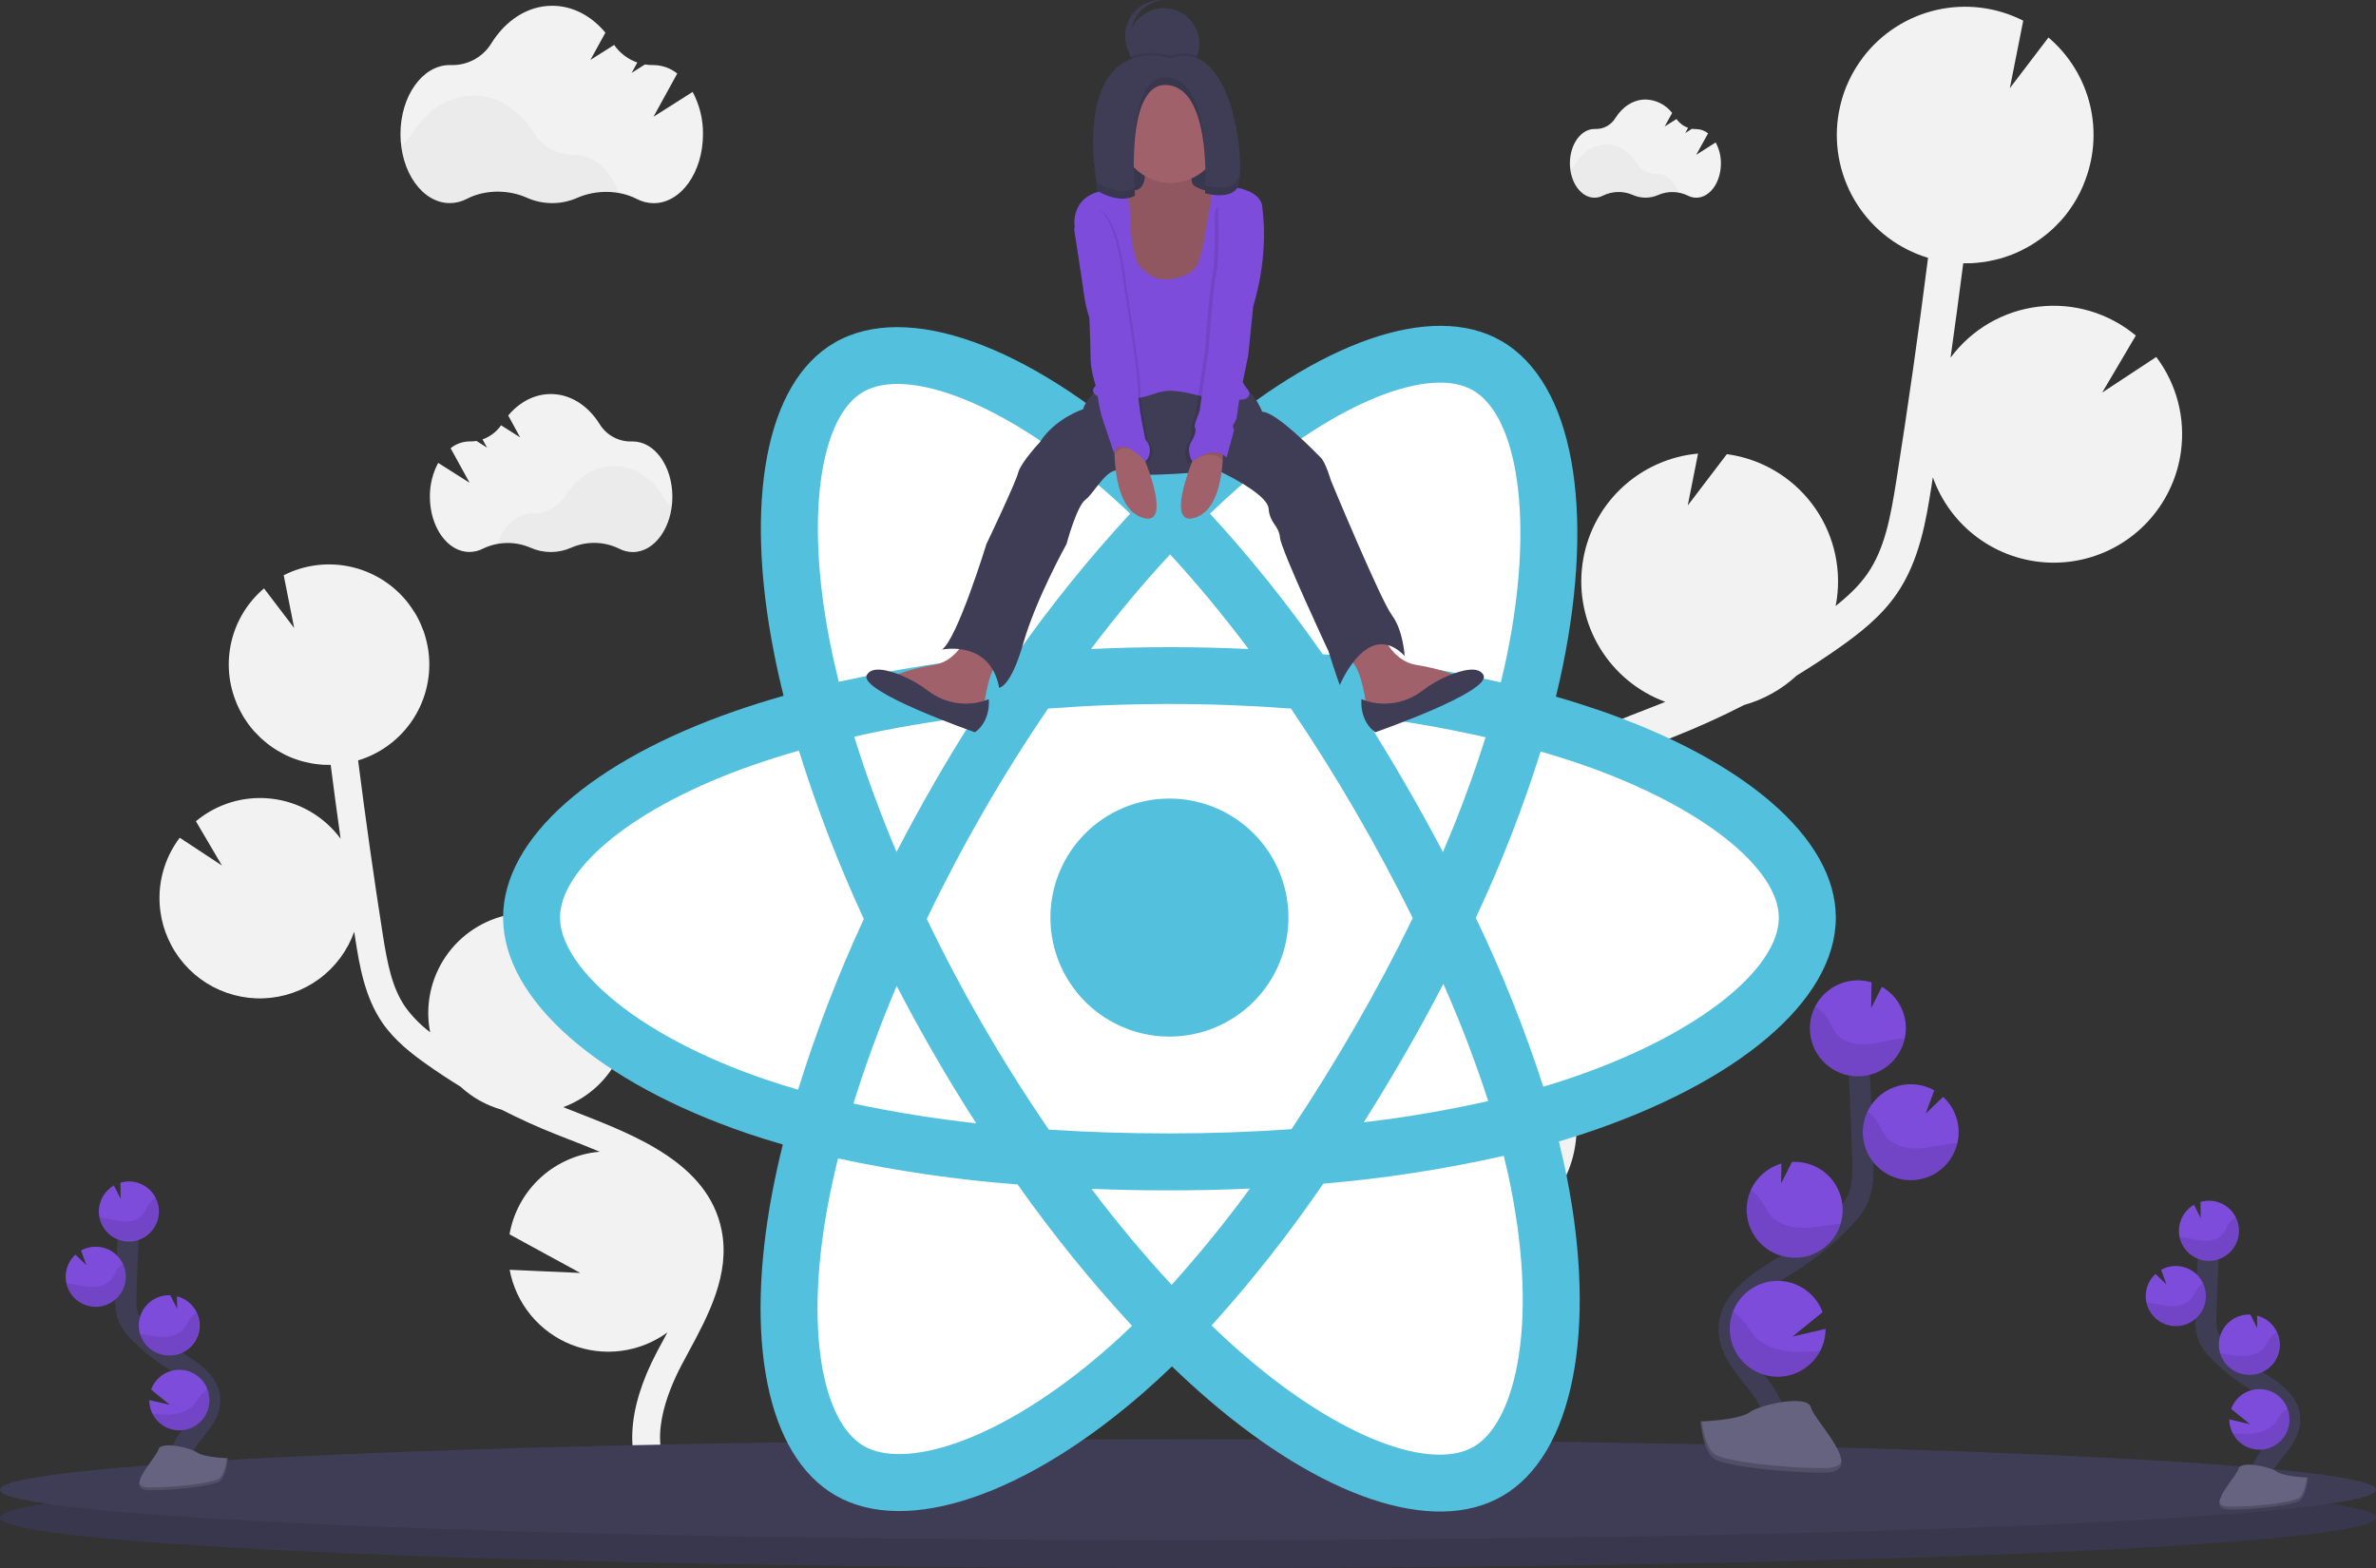 <svg width="450" height="297" viewBox="0 0 450 297" fill="none" xmlns="http://www.w3.org/2000/svg">
<rect x="0" y="0" width="450" height="297" fill="#333333" stroke="none"/>
<g clip-path="url(#clip0)">
<path d="M311.783 134.365L314.582 133.268C314.85 133.162 315.114 133.048 315.394 132.939C310.215 131.032 305.84 127.419 302.986 122.695C300.133 117.971 298.972 112.416 299.694 106.944C300.416 101.473 302.979 96.409 306.96 92.587C310.941 88.765 316.104 86.412 321.6 85.914L319.65 95.744L327.05 86.028H327.115C333.503 86.906 339.28 90.286 343.176 95.423C347.073 100.561 348.77 107.037 347.893 113.425C347.832 113.884 347.735 114.331 347.649 114.782C349.928 112.983 352.064 110.996 353.664 108.689C356.913 104.002 358.014 98.225 359.135 91.154C361.357 77.148 363.359 62.988 365.162 48.837C359.625 47.166 354.865 43.574 351.738 38.708C348.612 33.842 347.323 28.019 348.104 22.288C348.206 21.549 348.348 20.83 348.51 20.119C348.551 19.94 348.592 19.761 348.636 19.587C348.811 18.9 349.006 18.226 349.233 17.556C349.27 17.446 349.319 17.344 349.355 17.239C349.558 16.682 349.761 16.134 350.025 15.614C350.115 15.411 350.204 15.208 350.297 15.017C350.578 14.436 350.874 13.867 351.199 13.315C351.309 13.132 351.427 12.958 351.536 12.775C351.788 12.369 352.052 11.962 352.324 11.585C352.47 11.382 352.612 11.178 352.763 10.979L352.872 10.821C356.321 6.307 361.242 3.144 366.78 1.883C372.318 0.621 378.124 1.34 383.186 3.916L380.652 16.707L387.963 7.104C391.895 10.436 394.659 14.938 395.851 19.953C397.044 24.967 396.602 30.232 394.591 34.977H394.619C394.55 35.14 394.465 35.294 394.396 35.457C394.262 35.757 394.124 36.054 393.99 36.35C393.803 36.728 393.584 37.098 393.401 37.463C393.246 37.739 393.096 38.016 392.93 38.276C392.69 38.682 392.43 39.047 392.17 39.425C392.016 39.644 391.874 39.872 391.715 40.087C391.309 40.652 390.854 41.192 390.391 41.712C390.229 41.895 390.054 42.061 389.884 42.24C389.555 42.589 389.226 42.935 388.876 43.264C388.661 43.467 388.434 43.67 388.21 43.857C387.89 44.141 387.561 44.417 387.223 44.669C386.984 44.86 386.74 45.043 386.496 45.221C386.143 45.477 385.786 45.717 385.424 45.957C385.181 46.115 384.937 46.273 384.689 46.424C384.283 46.672 383.857 46.899 383.43 47.122C383.215 47.232 383.024 47.354 382.784 47.46C382.143 47.772 381.485 48.061 380.815 48.317C380.689 48.365 380.555 48.402 380.429 48.447C379.868 48.65 379.304 48.853 378.731 48.995C378.483 49.064 378.232 49.121 377.98 49.182C377.513 49.296 377.042 49.401 376.566 49.49C376.296 49.539 376.015 49.584 375.726 49.625C375.259 49.694 374.788 49.746 374.312 49.787C374.032 49.811 373.756 49.836 373.472 49.852C372.96 49.876 372.444 49.88 371.928 49.876C371.895 49.874 371.861 49.874 371.827 49.876C371.063 55.834 370.262 61.791 369.422 67.749C371.392 65.09 373.884 62.861 376.746 61.199C379.607 59.537 382.778 58.477 386.064 58.085C389.349 57.692 392.681 57.975 395.853 58.916C399.025 59.857 401.972 61.436 404.513 63.557L398.144 74.354L408.383 67.615C412.254 72.739 413.934 79.19 413.054 85.552C412.753 87.786 412.138 89.966 411.226 92.027C409.272 96.49 406.021 100.262 401.896 102.854C397.772 105.446 392.963 106.739 388.095 106.563C383.227 106.388 378.523 104.754 374.596 101.872C370.668 98.99 367.697 94.994 366.068 90.402C365.974 91.003 365.885 91.621 365.792 92.214C364.801 98.449 363.57 106.211 359.2 112.524C356.239 116.813 352.162 119.981 348.198 122.768C345.62 124.582 342.983 126.311 340.286 127.955C337.456 130.58 334.04 132.493 330.324 133.536C325.991 135.754 321.566 137.759 317.047 139.552L314.224 140.656C311.686 141.648 309.087 142.663 306.508 143.743C306.914 143.78 307.32 143.813 307.726 143.865C312.836 144.567 317.591 146.875 321.304 150.457C325.017 154.038 327.496 158.707 328.382 163.789L311.199 173.176L328.329 172.409C327.644 176.208 326.053 179.786 323.691 182.84C319.818 187.855 314.14 191.159 307.867 192.05C301.593 192.941 295.22 191.347 290.104 187.608L290.957 189.196C291.525 190.244 292.086 191.288 292.63 192.324C300.075 206.435 300.615 218.621 294.153 226.643L288.873 222.399C295.164 214.592 290.173 202.182 286.64 195.48C286.103 194.465 285.551 193.449 285.015 192.409C280.235 183.542 274.813 173.493 276.986 162.798C280.235 146.672 297.719 139.848 311.783 134.365Z" fill="#F2F2F2"/>
<path d="M109.495 210.818L107.31 209.961C107.098 209.88 106.903 209.786 106.684 209.705C110.727 208.214 114.143 205.392 116.369 201.702C118.596 198.013 119.502 193.675 118.938 189.403C118.374 185.13 116.373 181.177 113.265 178.192C110.157 175.207 106.126 173.368 101.835 172.977L103.358 180.654L97.583 173.067H97.53C95.058 173.404 92.677 174.226 90.523 175.484C88.368 176.742 86.483 178.412 84.974 180.4C83.466 182.387 82.363 184.652 81.73 187.065C81.097 189.478 80.945 191.993 81.284 194.465C81.333 194.826 81.41 195.172 81.475 195.525C79.683 194.178 78.101 192.572 76.78 190.76C74.25 187.105 73.381 182.588 72.504 177.068C70.786 166.129 69.226 155.072 67.825 144.032C72.148 142.725 75.863 139.919 78.302 136.118C80.742 132.317 81.746 127.771 81.134 123.296C81.053 122.719 80.943 122.158 80.813 121.602L80.716 121.196C80.578 120.66 80.427 120.132 80.249 119.62C80.22 119.534 80.184 119.453 80.151 119.372C79.993 118.937 79.818 118.511 79.631 118.093C79.558 117.938 79.489 117.78 79.416 117.625C79.197 117.175 78.965 116.732 78.713 116.301C78.628 116.155 78.535 116.017 78.45 115.895C78.251 115.578 78.043 115.265 77.832 114.965C77.718 114.806 77.609 114.644 77.491 114.49L77.406 114.368C74.713 110.843 70.871 108.372 66.546 107.384C62.222 106.395 57.689 106.952 53.732 108.957L55.714 118.95L50 111.451C46.929 114.054 44.77 117.569 43.839 121.485C42.907 125.401 43.252 129.513 44.821 133.219H44.801C44.854 133.345 44.919 133.467 44.976 133.593C45.081 133.828 45.187 134.06 45.301 134.291C45.447 134.584 45.601 134.872 45.764 135.157C45.881 135.376 45.999 135.591 46.129 135.803C46.316 136.107 46.535 136.404 46.722 136.7C46.844 136.871 46.953 137.05 47.079 137.216C47.404 137.655 47.75 138.077 48.111 138.487C48.237 138.63 48.375 138.76 48.517 138.894C48.773 139.166 49.033 139.434 49.305 139.706C49.472 139.869 49.65 140.019 49.825 140.169C50.077 140.394 50.333 140.609 50.593 140.815C50.779 140.961 50.97 141.103 51.161 141.245C51.437 141.445 51.718 141.652 51.998 141.818C52.189 141.944 52.38 142.066 52.575 142.184C52.895 142.379 53.224 142.553 53.557 142.728C53.728 142.817 53.89 142.911 54.061 142.996C54.565 143.24 55.076 143.463 55.6 143.662C55.698 143.703 55.803 143.727 55.901 143.764C56.335 143.922 56.778 144.069 57.229 144.194C57.42 144.247 57.635 144.292 57.814 144.337C58.179 144.426 58.545 144.511 58.918 144.58L59.572 144.686C59.938 144.739 60.307 144.779 60.677 144.812C60.896 144.832 61.111 144.848 61.335 144.861C61.741 144.881 62.147 144.885 62.553 144.881H62.63C63.226 149.544 63.852 154.203 64.507 158.858C62.971 156.778 61.027 155.034 58.793 153.733C56.56 152.431 54.084 151.6 51.517 151.291C48.951 150.981 46.348 151.199 43.869 151.932C41.39 152.665 39.087 153.896 37.101 155.552L42.031 163.935L34.038 158.675C32.539 160.656 31.445 162.913 30.817 165.316C30.19 167.72 30.043 170.224 30.383 172.685C30.619 174.431 31.102 176.135 31.817 177.746C33.343 181.231 35.882 184.177 39.103 186.201C42.325 188.225 46.08 189.235 49.882 189.098C53.684 188.961 57.357 187.685 60.425 185.435C63.492 183.185 65.813 180.064 67.086 176.479C67.159 176.946 67.228 177.421 67.301 177.892C68.073 182.767 69.035 188.827 72.447 193.766C74.762 197.113 77.946 199.587 81.041 201.764C83.055 203.183 85.114 204.537 87.218 205.826C89.43 207.876 92.097 209.371 95 210.189C98.379 211.919 101.839 213.495 105.372 214.884L107.574 215.749C109.556 216.521 111.586 217.313 113.588 218.158C113.272 218.187 112.951 218.211 112.63 218.256C108.641 218.802 104.929 220.603 102.029 223.397C99.129 226.191 97.193 229.834 96.498 233.801L109.901 241.112L96.523 240.515C97.112 243.671 98.491 246.627 100.531 249.106C102.571 251.585 105.206 253.506 108.19 254.69C111.174 255.875 114.41 256.284 117.594 255.879C120.779 255.474 123.809 254.269 126.402 252.376C126.179 252.782 125.959 253.188 125.736 253.615C125.293 254.427 124.855 255.239 124.428 256.052C118.616 267.072 118.194 276.593 123.242 282.861L127.357 279.546C122.442 273.453 126.341 263.757 129.103 258.521C129.509 257.729 129.952 256.929 130.386 256.125C134.119 249.22 138.351 241.352 136.665 232.996C134.143 220.429 120.477 215.116 109.495 210.818Z" fill="#F2F2F2"/>
<path d="M225 297C349.264 297 450 292.726 450 287.454C450 282.182 349.264 277.909 225 277.909C100.736 277.909 0 282.182 0 287.454C0 292.726 100.736 297 225 297Z" fill="#3F3D56"/>
<path opacity="0.1" d="M225 297C349.264 297 450 292.726 450 287.454C450 282.182 349.264 277.909 225 277.909C100.736 277.909 0 282.182 0 287.454C0 292.726 100.736 297 225 297Z" fill="black"/>
<path d="M225 291.719C349.264 291.719 450 287.446 450 282.174C450 276.902 349.264 272.628 225 272.628C100.736 272.628 0 276.902 0 282.174C0 287.446 100.736 291.719 225 291.719Z" fill="#3F3D56"/>
<path d="M34.522 278.778C33.303 276.54 34.684 273.798 36.26 271.8C37.836 269.801 39.757 267.738 39.716 265.183C39.659 261.527 35.777 259.37 32.678 257.433C30.379 255.994 28.257 254.288 26.358 252.351C25.565 251.605 24.908 250.725 24.417 249.752C23.775 248.322 23.796 246.697 23.836 245.129C23.972 239.914 24.229 234.704 24.608 229.499" stroke="#3F3D56" stroke-width="4" stroke-miterlimit="10"/>
<path d="M18.727 229.211C18.771 228.256 19.054 227.329 19.551 226.513C20.048 225.697 20.742 225.02 21.57 224.543L22.845 227.066L22.809 224.011C23.417 223.83 24.051 223.753 24.685 223.784C25.807 223.839 26.888 224.225 27.791 224.894C28.694 225.562 29.378 226.483 29.758 227.541C30.138 228.598 30.196 229.745 29.925 230.835C29.654 231.926 29.066 232.912 28.236 233.668C27.405 234.425 26.369 234.918 25.258 235.086C24.147 235.255 23.011 235.09 21.994 234.613C20.977 234.136 20.123 233.368 19.542 232.407C18.961 231.445 18.677 230.333 18.727 229.211Z" fill="#7D4CDB"/>
<path d="M28.893 267.799C29.459 268.926 30.384 269.833 31.523 270.377C32.661 270.921 33.948 271.071 35.181 270.803C36.414 270.535 37.523 269.864 38.333 268.897C39.143 267.929 39.608 266.72 39.655 265.459C39.696 264.671 39.57 263.884 39.286 263.148C38.877 262.059 38.145 261.122 37.187 260.462C36.229 259.803 35.093 259.453 33.93 259.459C32.767 259.466 31.634 259.829 30.684 260.499C29.734 261.17 29.012 262.115 28.616 263.209L32.178 266.105L28.263 265.195C28.261 266.101 28.477 266.994 28.893 267.799Z" fill="#7D4CDB"/>
<path d="M31.707 256.73C33.127 256.837 34.536 256.408 35.655 255.526C36.774 254.644 37.521 253.375 37.749 251.968C37.977 250.562 37.668 249.122 36.885 247.932C36.102 246.742 34.9 245.89 33.519 245.543L33.547 247.895L32.255 245.34C30.745 245.27 29.268 245.802 28.15 246.821C27.032 247.839 26.364 249.26 26.293 250.771C26.223 252.282 26.755 253.759 27.774 254.877C28.792 255.996 30.213 256.663 31.723 256.734L31.707 256.73Z" fill="#7D4CDB"/>
<path d="M17.87 247.521C18.617 247.557 19.363 247.444 20.066 247.191C20.77 246.938 21.416 246.549 21.969 246.045C22.522 245.542 22.97 244.935 23.289 244.259C23.607 243.582 23.789 242.85 23.824 242.103C23.859 241.356 23.747 240.61 23.494 239.906C23.241 239.203 22.851 238.556 22.348 238.003C21.845 237.45 21.238 237.002 20.562 236.684C19.885 236.365 19.153 236.183 18.406 236.148C17.34 236.095 16.281 236.346 15.352 236.871L16.359 239.633L14.284 237.643C13.174 238.66 12.512 240.075 12.444 241.579C12.416 242.104 12.466 242.631 12.59 243.143C12.874 244.348 13.543 245.428 14.496 246.218C15.449 247.008 16.633 247.466 17.87 247.521Z" fill="#7D4CDB"/>
<path opacity="0.1" d="M19.495 230.73C20.811 230.876 22.09 231.286 23.41 231.367C24.73 231.449 26.18 231.132 27.016 230.108C27.467 229.552 27.691 228.853 28.068 228.252C28.43 227.69 28.924 227.226 29.506 226.899C29.85 227.618 30.039 228.401 30.061 229.198C30.082 229.995 29.936 230.787 29.632 231.524C29.328 232.261 28.872 232.925 28.295 233.474C27.717 234.024 27.031 234.445 26.28 234.712C25.529 234.979 24.73 235.085 23.936 235.023C23.141 234.961 22.369 234.733 21.668 234.353C20.967 233.973 20.354 233.451 19.869 232.819C19.383 232.187 19.035 231.46 18.849 230.685C19.064 230.693 19.279 230.709 19.495 230.73Z" fill="black"/>
<path opacity="0.1" d="M17.87 247.522C18.853 247.571 19.832 247.365 20.712 246.923C21.591 246.481 22.341 245.818 22.887 244.999C23.434 244.181 23.758 243.234 23.829 242.252C23.9 241.27 23.715 240.287 23.292 239.398C22.84 239.703 22.451 240.094 22.147 240.547C21.741 241.161 21.493 241.867 21.018 242.432C20.128 243.476 18.613 243.817 17.236 243.752C15.86 243.687 14.532 243.301 13.175 243.175C12.984 243.175 12.793 243.143 12.602 243.139C12.884 244.343 13.551 245.422 14.502 246.213C15.453 247.004 16.635 247.463 17.87 247.522Z" fill="black"/>
<path opacity="0.1" d="M31.707 256.73C32.681 256.78 33.652 256.579 34.526 256.145C35.4 255.711 36.148 255.06 36.697 254.254C37.246 253.448 37.579 252.514 37.663 251.542C37.748 250.57 37.58 249.592 37.178 248.704C36.704 249.012 36.291 249.404 35.959 249.861C35.517 250.487 35.24 251.206 34.741 251.783C33.782 252.855 32.166 253.233 30.708 253.196C29.25 253.16 27.938 252.818 26.533 252.713C26.876 253.834 27.557 254.822 28.483 255.541C29.41 256.261 30.536 256.676 31.707 256.73Z" fill="black"/>
<path opacity="0.1" d="M28.893 267.799C29.459 268.926 30.384 269.833 31.523 270.377C32.661 270.921 33.948 271.071 35.181 270.803C36.414 270.535 37.523 269.864 38.333 268.897C39.143 267.929 39.608 266.72 39.655 265.459C39.696 264.671 39.57 263.884 39.286 263.148C38.816 263.455 38.395 263.83 38.035 264.261C37.49 264.923 37.137 265.67 36.508 266.292C35.342 267.437 33.462 267.917 31.788 267.953C30.821 267.957 29.854 267.906 28.893 267.799Z" fill="black"/>
<path d="M43.128 276.203C43.128 276.203 38.628 276.065 37.275 275.098C35.923 274.131 30.371 272.978 30.018 274.529C29.664 276.081 23.255 282.247 28.336 282.271C33.417 282.296 40.139 281.459 41.491 280.647C42.843 279.834 43.128 276.203 43.128 276.203Z" fill="#656380"/>
<path opacity="0.2" d="M28.243 281.731C33.324 281.772 40.045 280.919 41.402 280.107C42.429 279.481 42.839 277.227 42.977 276.187H43.128C43.128 276.187 42.843 279.814 41.503 280.655C40.163 281.496 33.425 282.312 28.348 282.28C26.882 282.28 26.375 281.748 26.403 280.972C26.594 281.431 27.154 281.731 28.243 281.731Z" fill="black"/>
<path d="M428.475 282.434C427.256 280.196 428.637 277.454 430.213 275.455C431.789 273.457 433.71 271.394 433.669 268.839C433.612 265.183 429.73 263.026 426.631 261.088C424.332 259.649 422.21 257.944 420.311 256.007C419.518 255.26 418.861 254.38 418.37 253.407C417.728 251.978 417.749 250.353 417.789 248.785C417.922 243.569 418.179 238.359 418.561 233.155" stroke="#3F3D56" stroke-width="4" stroke-miterlimit="10"/>
<path d="M412.68 232.866C412.724 231.912 413.007 230.984 413.504 230.169C414.001 229.353 414.695 228.676 415.523 228.199L416.798 230.722L416.762 227.667C417.37 227.486 418.004 227.409 418.638 227.44C419.76 227.495 420.84 227.882 421.743 228.551C422.645 229.22 423.329 230.142 423.708 231.199C424.088 232.257 424.145 233.403 423.874 234.493C423.602 235.583 423.014 236.569 422.183 237.325C421.352 238.081 420.316 238.574 419.206 238.742C418.095 238.91 416.959 238.745 415.942 238.268C414.925 237.791 414.072 237.023 413.491 236.062C412.91 235.101 412.626 233.989 412.676 232.866H412.68Z" fill="#7D4CDB"/>
<path d="M422.846 271.454C423.412 272.582 424.337 273.489 425.476 274.033C426.614 274.576 427.901 274.726 429.134 274.458C430.367 274.19 431.476 273.52 432.286 272.552C433.096 271.585 433.561 270.376 433.608 269.115C433.649 268.327 433.523 267.539 433.239 266.803C432.83 265.715 432.098 264.777 431.14 264.118C430.182 263.458 429.046 263.108 427.883 263.115C426.72 263.121 425.587 263.484 424.637 264.155C423.687 264.825 422.966 265.771 422.57 266.864L426.131 269.76L422.216 268.851C422.214 269.756 422.43 270.649 422.846 271.454Z" fill="#7D4CDB"/>
<path d="M425.66 260.386C427.081 260.493 428.489 260.063 429.608 259.182C430.727 258.3 431.474 257.031 431.702 255.624C431.93 254.218 431.621 252.777 430.838 251.588C430.055 250.398 428.853 249.545 427.472 249.199L427.5 251.551L426.209 248.996C424.698 248.925 423.221 249.458 422.103 250.476C420.985 251.495 420.317 252.916 420.246 254.427C420.176 255.938 420.708 257.415 421.727 258.533C422.745 259.651 424.166 260.319 425.676 260.39L425.66 260.386Z" fill="#7D4CDB"/>
<path d="M411.823 251.177C413.331 251.248 414.806 250.717 415.922 249.701C417.039 248.685 417.706 247.267 417.777 245.759C417.848 244.25 417.317 242.776 416.301 241.659C415.285 240.542 413.867 239.875 412.359 239.804C411.293 239.751 410.234 240.002 409.305 240.527L410.312 243.289L408.237 241.299C407.127 242.315 406.465 243.731 406.397 245.235C406.37 245.76 406.419 246.287 406.543 246.798C406.827 248.004 407.496 249.083 408.449 249.874C409.402 250.664 410.586 251.122 411.823 251.177Z" fill="#7D4CDB"/>
<path opacity="0.1" d="M413.448 234.385C414.764 234.532 416.043 234.942 417.363 235.023C418.683 235.104 420.133 234.787 420.969 233.764C421.42 233.207 421.643 232.509 422.021 231.908C422.383 231.346 422.877 230.882 423.459 230.555C423.803 231.274 423.992 232.057 424.013 232.854C424.035 233.651 423.889 234.443 423.585 235.18C423.281 235.916 422.825 236.581 422.248 237.13C421.67 237.679 420.984 238.101 420.233 238.368C419.482 238.635 418.683 238.74 417.889 238.679C417.094 238.617 416.322 238.389 415.621 238.009C414.92 237.629 414.307 237.106 413.821 236.474C413.336 235.842 412.988 235.116 412.802 234.341C413.017 234.349 413.232 234.365 413.448 234.385Z" fill="black"/>
<path opacity="0.1" d="M411.823 251.177C412.806 251.227 413.785 251.021 414.665 250.579C415.544 250.137 416.294 249.474 416.84 248.655C417.387 247.836 417.712 246.89 417.782 245.908C417.853 244.926 417.668 243.942 417.245 243.053C416.793 243.359 416.404 243.749 416.1 244.203C415.694 244.816 415.446 245.523 414.971 246.088C414.081 247.132 412.566 247.473 411.19 247.408C409.813 247.343 408.485 246.957 407.128 246.831C406.937 246.831 406.746 246.799 406.556 246.794C406.838 247.999 407.505 249.078 408.455 249.869C409.406 250.659 410.588 251.119 411.823 251.177Z" fill="black"/>
<path opacity="0.1" d="M425.66 260.386C426.634 260.436 427.605 260.234 428.479 259.8C429.353 259.367 430.101 258.716 430.65 257.909C431.199 257.103 431.532 256.169 431.617 255.197C431.701 254.225 431.534 253.248 431.131 252.359C430.657 252.667 430.244 253.06 429.912 253.517C429.47 254.142 429.194 254.861 428.694 255.438C427.736 256.51 426.119 256.888 424.661 256.852C423.203 256.815 421.891 256.474 420.486 256.368C420.829 257.49 421.51 258.478 422.437 259.197C423.363 259.916 424.489 260.331 425.66 260.386Z" fill="black"/>
<path opacity="0.1" d="M422.846 271.455C423.412 272.582 424.337 273.489 425.476 274.033C426.614 274.577 427.901 274.727 429.134 274.459C430.367 274.191 431.476 273.52 432.286 272.553C433.096 271.585 433.561 270.376 433.608 269.115C433.649 268.327 433.523 267.54 433.239 266.804C432.769 267.111 432.348 267.486 431.988 267.917C431.444 268.579 431.09 269.326 430.461 269.948C429.295 271.093 427.415 271.572 425.741 271.609C424.774 271.613 423.807 271.561 422.846 271.455Z" fill="black"/>
<path d="M437.081 279.859C437.081 279.859 432.581 279.721 431.228 278.754C429.876 277.787 424.324 276.634 423.971 278.185C423.617 279.737 417.208 285.903 422.289 285.927C427.37 285.952 434.092 285.115 435.444 284.302C436.796 283.49 437.081 279.859 437.081 279.859Z" fill="#656380"/>
<path opacity="0.2" d="M422.196 285.387C427.277 285.428 433.998 284.575 435.355 283.762C436.382 283.137 436.792 280.882 436.93 279.843H437.081C437.081 279.843 436.796 283.47 435.456 284.311C434.116 285.151 427.378 285.968 422.301 285.935C420.835 285.935 420.328 285.403 420.356 284.627C420.547 285.086 421.107 285.387 422.196 285.387Z" fill="black"/>
<path d="M302.804 134.511C300.118 133.59 297.41 132.737 294.681 131.952C295.13 130.113 295.549 128.265 295.936 126.407C302.085 96.548 298.064 72.493 284.333 64.576C271.166 56.981 249.632 64.901 227.879 83.826C225.735 85.7 223.641 87.623 221.597 89.594C220.224 88.281 218.829 86.993 217.413 85.731C194.625 65.49 171.796 56.965 158.06 64.906C144.906 72.522 141.003 95.134 146.546 123.434C147.088 126.237 147.709 129.023 148.411 131.793C145.182 132.711 142.059 133.69 139.069 134.734C112.35 144.032 95.284 158.655 95.284 173.802C95.284 189.444 113.605 205.135 141.437 214.648C143.695 215.415 145.97 216.127 148.26 216.785C147.518 219.764 146.858 222.767 146.278 225.794C140.999 253.602 145.125 275.683 158.243 283.25C171.796 291.074 194.54 283.031 216.682 263.672C218.433 262.141 220.187 260.516 221.962 258.818C224.177 260.954 226.45 263.029 228.781 265.041C250.233 283.502 271.425 290.96 284.527 283.368C298.064 275.533 302.462 251.811 296.752 222.955C296.319 220.751 295.814 218.502 295.237 216.208C296.837 215.737 298.402 215.248 299.932 214.742C328.865 205.156 347.694 189.655 347.694 173.802C347.694 158.598 330.076 143.898 302.816 134.511H302.804Z" fill="#53C1DE"/>
<path d="M296.529 204.506C295.148 204.965 293.735 205.404 292.289 205.834C288.761 194.896 284.491 184.211 279.508 173.855C284.301 163.636 288.405 153.109 291.793 142.342C294.372 143.09 296.882 143.878 299.295 144.71C322.652 152.749 336.899 164.638 336.899 173.802C336.899 183.55 321.51 196.228 296.529 204.506ZM286.164 225.051C288.69 237.81 289.048 249.346 287.383 258.359C285.88 266.462 282.858 271.865 279.122 274.03C271.166 278.632 254.157 272.649 235.811 256.86C233.708 255.048 231.592 253.119 229.463 251.072C237.112 242.603 244.18 233.627 250.619 224.206C262.121 223.232 273.543 221.467 284.804 218.926C285.318 221.005 285.774 223.036 286.172 225.019L286.164 225.051ZM181.332 273.242C173.559 275.988 167.369 276.065 163.629 273.908C155.668 269.314 152.358 251.567 156.875 227.805C157.416 224.997 158.029 222.204 158.714 219.425C169.928 221.833 181.292 223.48 192.728 224.352C199.356 233.741 206.594 242.683 214.396 251.121C212.828 252.64 211.225 254.117 209.587 255.552C199.795 264.115 189.979 270.175 181.332 273.242ZM144.926 204.445C132.616 200.237 122.454 194.769 115.485 188.807C109.227 183.445 106.067 178.12 106.067 173.802C106.067 164.61 119.77 152.883 142.619 144.917C145.489 143.918 148.385 143.007 151.306 142.184C154.7 153.069 158.81 163.718 163.608 174.062C158.75 184.553 154.59 195.355 151.156 206.395C149.06 205.796 146.984 205.146 144.926 204.445ZM157.13 121.362C152.387 97.117 155.534 78.826 163.462 74.244C171.906 69.37 190.576 76.324 210.257 93.802C211.516 94.919 212.779 96.089 214.042 97.295C206.297 105.682 199.115 114.572 192.546 123.909C181.217 124.925 169.967 126.674 158.865 129.145C158.217 126.567 157.639 123.974 157.13 121.366V121.362ZM266.02 148.248C263.553 143.986 260.996 139.778 258.348 135.624C266.402 136.643 274.114 137.992 281.36 139.649C279.035 147.026 276.338 154.28 273.282 161.384C270.95 156.957 268.53 152.578 266.02 148.248ZM221.605 105.001C226.853 110.724 231.81 116.708 236.457 122.93C226.518 122.462 216.574 122.462 206.626 122.93C211.528 116.464 216.552 110.452 221.605 105.005V105.001ZM176.93 148.321C174.452 152.619 172.076 156.971 169.802 161.376C166.662 153.931 163.978 146.607 161.785 139.535C168.986 137.911 176.666 136.607 184.666 135.603C181.981 139.785 179.399 144.024 176.921 148.321H176.93ZM184.894 212.764C177.085 211.916 169.324 210.667 161.643 209.023C163.872 201.829 166.618 194.347 169.826 186.739C172.109 191.15 174.493 195.505 176.978 199.802C179.507 204.186 182.143 208.507 184.886 212.764H184.894ZM221.909 243.362C216.792 237.862 211.695 231.77 206.724 225.185C211.557 225.377 216.479 225.474 221.491 225.474C226.635 225.474 231.713 225.36 236.725 225.132C232.099 231.459 227.151 237.543 221.901 243.362H221.909ZM273.363 186.353C276.578 193.602 279.414 201.012 281.859 208.556C274.083 210.306 266.22 211.647 258.303 212.573C260.97 208.34 263.553 204.058 266.052 199.725C268.592 195.322 271.029 190.865 273.363 186.353ZM256.711 194.339C252.888 200.979 248.852 207.491 244.604 213.877C237.115 214.413 229.378 214.689 221.491 214.689C213.604 214.689 205.997 214.445 198.638 213.966C194.281 207.602 190.167 201.08 186.295 194.4C182.423 187.719 178.834 180.939 175.528 174.058C178.851 167.144 182.429 160.361 186.263 153.707C190.091 147.057 194.17 140.558 198.5 134.21C206.009 133.642 213.701 133.345 221.483 133.345C229.264 133.345 237.005 133.646 244.507 134.214C248.787 140.543 252.849 147.016 256.691 153.634C260.533 160.253 264.16 167.005 267.571 173.891C264.2 180.829 260.584 187.639 256.723 194.323L256.711 194.339ZM278.955 73.919C287.407 78.793 290.693 98.453 285.384 124.234C285.035 125.91 284.656 127.582 284.247 129.251C273.129 126.73 261.855 124.948 250.501 123.917C243.995 114.572 236.867 105.675 229.167 97.287C231.062 95.462 232.997 93.687 234.971 91.962C253.604 75.743 271.019 69.341 278.955 73.919Z" fill="white"/>
<path d="M221.483 151.258C225.941 151.258 230.299 152.58 234.006 155.057C237.713 157.534 240.602 161.055 242.308 165.175C244.014 169.294 244.46 173.827 243.59 178.2C242.721 182.573 240.574 186.59 237.422 189.743C234.269 192.895 230.253 195.042 225.88 195.912C221.508 196.782 216.976 196.336 212.857 194.629C208.738 192.923 205.218 190.034 202.741 186.326C200.264 182.619 198.942 178.26 198.942 173.802C198.942 170.841 199.524 167.909 200.657 165.174C201.79 162.439 203.45 159.953 205.543 157.86C207.636 155.766 210.121 154.106 212.856 152.973C215.591 151.84 218.523 151.258 221.483 151.258Z" fill="#53C1DE"/>
<path d="M227.136 8.286C227.136 9.62 226.741 10.924 226 12.032C225.259 13.141 224.206 14.005 222.974 14.516C221.742 15.026 220.387 15.16 219.079 14.9C217.771 14.639 216.57 13.997 215.627 13.054C214.684 12.111 214.042 10.91 213.782 9.602C213.522 8.294 213.655 6.938 214.166 5.706C214.676 4.474 215.54 3.421 216.649 2.68C217.757 1.939 219.061 1.544 220.394 1.544C221.281 1.539 222.16 1.711 222.979 2.048C223.799 2.385 224.544 2.882 225.171 3.509C225.798 4.136 226.295 4.881 226.632 5.701C226.969 6.521 227.141 7.4 227.136 8.286Z" fill="#3F3D56"/>
<path d="M215.009 9.988C214.475 9.022 214.185 7.94 214.166 6.836C214.147 5.733 214.399 4.641 214.899 3.657C215.4 2.674 216.134 1.828 217.038 1.193C217.941 0.559 218.986 0.157 220.082 0.02C219.153 -0.012 218.227 0.148 217.363 0.49C216.499 0.832 215.715 1.349 215.06 2.009C214.406 2.669 213.894 3.457 213.559 4.324C213.223 5.191 213.07 6.117 213.11 7.046C213.149 7.975 213.381 8.885 213.789 9.72C214.197 10.556 214.773 11.297 215.482 11.899C216.19 12.5 217.016 12.949 217.906 13.216C218.796 13.484 219.732 13.565 220.654 13.453C219.495 13.41 218.366 13.069 217.377 12.462C216.388 11.855 215.572 11.003 215.009 9.988Z" fill="#3F3D56"/>
<path d="M230.028 17.677H211.967V45.855H230.028V17.677Z" fill="#3F3D56"/>
<path opacity="0.1" d="M230.028 17.677H211.967V45.855H230.028V17.677Z" fill="black"/>
<path d="M183.436 119.908C183.436 119.908 181.507 125.209 176.938 125.932C172.369 126.655 169.713 127.857 169.713 127.857L180.548 134.84L186.328 134.117C186.328 134.117 187.051 126.651 189.459 124.965C191.867 123.28 183.436 119.908 183.436 119.908Z" fill="#A0616A"/>
<path d="M261.69 119.908C261.69 119.908 263.62 125.209 268.189 125.932C272.758 126.655 275.414 127.857 275.414 127.857L264.578 134.84L258.799 134.117C258.799 134.117 258.076 126.651 255.667 124.965C253.259 123.28 261.69 119.908 261.69 119.908Z" fill="#A0616A"/>
<path d="M208.958 73.188C208.958 73.188 206.07 74.634 205.107 77.526C205.107 77.526 199.828 79.212 196.92 83.785C196.92 83.785 193.305 87.64 192.826 89.565C192.347 91.491 186.823 103.051 186.823 103.051C186.823 103.051 181.283 121.114 178.396 123.04C178.396 123.04 187.546 121.114 189.231 130.266C189.231 130.266 191.396 130.266 193.805 121.837C196.213 113.409 201.992 103.051 201.992 103.051C201.992 103.051 203.917 95.829 205.603 94.623C207.288 93.416 209.936 87.88 212.345 89.342C214.753 90.804 230.645 89.098 230.645 89.098C230.645 89.098 240.027 93.42 240.263 96.308C240.498 99.196 242.188 99.44 242.427 101.849C242.667 104.257 251.578 123.279 251.578 123.279C251.578 123.279 253.263 128.56 253.746 129.778C253.746 129.778 259.026 117.016 266.028 124.242C266.028 124.242 265.784 119.425 263.62 116.524C261.455 113.624 252.061 90.999 252.061 90.999C252.061 90.999 251.098 87.628 250.136 86.665C249.173 85.703 241.704 77.993 239.056 77.993C239.056 77.993 237.615 74.382 235.929 73.899L208.958 73.188Z" fill="#3F3D56"/>
<path d="M187.286 132.431C185.405 133.186 183.361 133.441 181.353 133.171C179.344 132.902 177.44 132.116 175.825 130.891C174.256 129.686 172.537 128.689 170.712 127.926C168.157 126.894 165.103 126.131 164.173 127.857C162.487 130.989 184.638 138.694 184.638 138.694C184.638 138.694 187.53 137.009 187.286 132.431Z" fill="#3F3D56"/>
<path d="M257.84 132.431C259.721 133.186 261.765 133.441 263.774 133.171C265.782 132.902 267.687 132.116 269.301 130.891C270.871 129.686 272.589 128.689 274.415 127.926C276.969 126.894 280.023 126.131 280.954 127.857C282.639 130.989 260.488 138.694 260.488 138.694C260.488 138.694 257.597 137.009 257.84 132.431Z" fill="#3F3D56"/>
<path d="M216.828 33.58C216.739 34.417 216.463 35.323 215.748 35.766C215.163 36.131 214.424 36.103 213.75 36.241C213.042 36.418 212.386 36.759 211.834 37.237C211.282 37.715 210.851 38.315 210.574 38.991C210.033 40.353 209.927 41.85 210.269 43.276C210.429 43.974 210.635 44.661 210.887 45.331C211.593 47.33 212.446 49.312 213.766 50.973C214.893 52.294 216.159 53.489 217.543 54.536C218.4 55.234 219.286 55.945 220.342 56.274C221.057 56.463 221.794 56.561 222.535 56.567C223.449 56.607 224.423 56.636 225.215 56.181C226.434 55.478 226.795 53.926 227.457 52.679C228.018 51.623 228.854 50.725 229.378 49.649C229.75 48.801 230.023 47.912 230.19 47.001L231.315 42.005C231.722 40.189 232.095 38.142 231.076 36.586C231.002 36.459 230.899 36.352 230.775 36.273C230.579 36.196 230.365 36.175 230.158 36.212C228.863 36.296 227.572 36.001 226.442 35.363C226.265 35.272 226.106 35.148 225.975 34.998C225.812 34.738 225.715 34.442 225.69 34.137C225.581 33.518 225.406 32.912 225.171 32.329C225.104 32.119 224.982 31.931 224.817 31.785C224.644 31.676 224.448 31.611 224.245 31.594C222.506 31.312 220.753 31.129 218.993 31.046C218.416 31.017 217.547 30.785 217.149 31.297C216.751 31.809 216.877 32.971 216.828 33.58Z" fill="#A0616A"/>
<path opacity="0.1" d="M216.828 33.58C216.739 34.417 216.463 35.323 215.748 35.766C215.163 36.131 214.424 36.103 213.75 36.241C213.042 36.418 212.386 36.759 211.834 37.237C211.282 37.715 210.851 38.315 210.574 38.991C210.033 40.353 209.927 41.85 210.269 43.276C210.429 43.974 210.635 44.661 210.887 45.331C211.593 47.33 212.446 49.312 213.766 50.973C214.893 52.294 216.159 53.489 217.543 54.536C218.4 55.234 219.286 55.945 220.342 56.274C221.057 56.463 221.794 56.561 222.535 56.567C223.449 56.607 224.423 56.636 225.215 56.181C226.434 55.478 226.795 53.926 227.457 52.679C228.018 51.623 228.854 50.725 229.378 49.649C229.75 48.801 230.023 47.912 230.19 47.001L231.315 42.005C231.722 40.189 232.095 38.142 231.076 36.586C231.002 36.459 230.899 36.352 230.775 36.273C230.579 36.196 230.365 36.175 230.158 36.212C228.863 36.296 227.572 36.001 226.442 35.363C226.265 35.272 226.106 35.148 225.975 34.998C225.812 34.738 225.715 34.442 225.69 34.137C225.581 33.518 225.406 32.912 225.171 32.329C225.104 32.119 224.982 31.931 224.817 31.785C224.644 31.676 224.448 31.611 224.245 31.594C222.506 31.312 220.753 31.129 218.993 31.046C218.416 31.017 217.547 30.785 217.149 31.297C216.751 31.809 216.877 32.971 216.828 33.58Z" fill="black"/>
<path d="M213.567 36.452C212.627 36.171 211.653 36.018 210.672 35.997C208.348 35.94 205.863 36.74 204.523 38.637C203.61 40.006 203.275 41.681 203.593 43.296C203.916 44.896 204.643 46.386 205.704 47.626C206.318 48.278 206.862 48.991 207.329 49.755C207.971 50.973 207.991 52.431 208.166 53.816C208.572 57.115 209.977 60.214 210.533 63.492C211.09 66.77 210.611 70.568 208.024 72.652C207.589 73.001 207.061 73.371 207.024 73.927C206.968 74.817 208.125 75.194 209.015 75.28C211.675 75.531 214.404 75.779 216.987 75.093C218.055 74.808 219.087 74.366 220.175 74.163C222.937 73.647 225.715 74.707 228.481 75.215C230.482 75.545 232.508 75.71 234.536 75.706C235.008 75.748 235.484 75.686 235.929 75.523C236.15 75.437 236.337 75.282 236.464 75.082C236.591 74.882 236.651 74.647 236.636 74.41C236.546 74.104 236.381 73.825 236.157 73.598C234.76 71.872 234.333 69.577 233.951 67.387L232.672 60.031C231.986 56.099 231.348 51.826 233.208 48.296C234.544 45.758 237.01 43.97 238.419 41.472C238.91 40.717 239.132 39.818 239.048 38.921C238.837 37.666 237.704 36.769 236.542 36.245C234.308 35.242 231.77 35.149 229.468 35.985C229.508 37.743 229.061 39.523 228.773 41.265L228.282 44.108C228.032 45.784 227.664 47.44 227.181 49.064C227.006 49.714 226.706 50.323 226.3 50.859C225.866 51.342 225.336 51.728 224.744 51.993C223.462 52.62 222.053 52.942 220.626 52.935C220.008 52.944 219.393 52.85 218.806 52.655C217.862 52.24 217.01 51.641 216.301 50.892C216.052 50.679 215.83 50.438 215.639 50.173C215.436 49.835 215.284 49.47 215.188 49.088C214.859 48.095 214.6 47.08 214.412 46.05C214.29 45.262 214.25 44.462 214.193 43.666C214.034 41.314 214.034 38.714 213.567 36.452Z" fill="#7D4CDB"/>
<path d="M211.126 83.062C211.126 83.062 210.164 95.829 216.183 97.994C222.202 100.159 216.906 87.396 216.906 87.396L214.977 83.546L211.126 83.062Z" fill="#A0616A"/>
<path d="M231.592 83.062C231.592 83.062 232.554 95.829 226.535 97.994C220.516 100.159 225.812 87.396 225.812 87.396L227.741 83.546L231.592 83.062Z" fill="#A0616A"/>
<path opacity="0.1" d="M205.826 40.453L203.901 43.584C203.901 43.584 205.587 54.422 205.826 56.347C206.034 57.736 206.357 59.106 206.793 60.441C206.793 60.441 207.032 66.222 207.032 68.391C207.032 70.56 208.251 74.171 208.251 74.171C208.421 76.218 208.83 78.238 209.469 80.191C210.432 82.839 211.394 85.971 211.394 85.971C211.394 85.971 212.613 82.599 217.413 87.656C217.951 87.111 218.252 86.375 218.252 85.609C218.252 84.843 217.951 84.108 217.413 83.562C217.413 83.562 215.972 77.063 215.972 73.687C215.972 70.312 213.319 54.19 213.319 54.19C213.319 54.19 211.597 35.863 205.826 40.453Z" fill="black"/>
<path d="M205.347 40.197L203.422 43.328C203.422 43.328 205.107 54.166 205.347 56.091C205.555 57.481 205.88 58.85 206.318 60.185C206.318 60.185 206.557 65.966 206.557 68.131C206.557 70.296 207.776 73.911 207.776 73.911C207.945 75.958 208.353 77.979 208.994 79.93C209.957 82.583 210.923 85.711 210.923 85.711C210.923 85.711 212.142 82.339 216.942 87.396C217.479 86.851 217.779 86.116 217.779 85.351C217.779 84.586 217.479 83.852 216.942 83.306C216.942 83.306 215.496 76.807 215.496 73.431C215.496 70.056 212.848 53.934 212.848 53.934C212.848 53.934 211.126 35.619 205.347 40.197Z" fill="#7D4CDB"/>
<path opacity="0.1" d="M237.131 38.511L238.35 39.945C238.35 39.945 239.767 48.142 236.636 58.5L235.673 67.891C235.673 67.891 233.988 75.84 233.748 77.766C233.509 79.691 233.509 79.931 233.025 80.654C232.879 80.823 232.798 81.039 232.798 81.263C232.798 81.487 232.879 81.703 233.025 81.872L231.579 87.153C231.579 87.153 229.415 84.504 225.081 87.876C225.081 87.876 223.863 85.95 224.838 84.265C225.812 82.579 225.8 81.856 225.56 81.373C225.321 80.889 226.523 78.484 226.523 78.001C226.523 77.518 228.221 66.449 228.221 66.449C228.221 66.449 228.944 55.612 229.667 52.001C230.109 49.779 230.101 44.827 230.024 41.342C229.947 37.711 234.341 35.745 236.928 38.296C236.989 38.361 237.062 38.422 237.131 38.511Z" fill="black"/>
<path d="M237.854 38.015L239.073 39.449C239.073 39.449 240.49 47.65 237.359 58.004L236.396 67.395C236.396 67.395 234.711 75.344 234.471 77.27C234.232 79.195 234.227 79.439 233.748 80.162C233.601 80.331 233.52 80.547 233.52 80.771C233.52 80.995 233.601 81.212 233.748 81.381L232.311 86.677C232.311 86.677 230.146 84.025 225.812 87.396C225.812 87.396 224.594 85.471 225.573 83.785C226.551 82.1 226.535 81.376 226.296 80.897C226.056 80.418 227.258 78.005 227.258 77.526C227.258 77.046 228.944 65.966 228.944 65.966C228.944 65.966 229.667 55.128 230.389 51.513C231.112 47.898 230.629 37.065 230.629 37.065C230.629 37.065 234.483 34.417 237.854 38.015Z" fill="#7D4CDB"/>
<path d="M221.718 34.66C227.039 34.66 231.352 30.347 231.352 25.026C231.352 19.704 227.039 15.391 221.718 15.391C216.398 15.391 212.085 19.704 212.085 25.026C212.085 30.347 216.398 34.66 221.718 34.66Z" fill="#A0616A"/>
<path opacity="0.1" d="M226.742 10.561C226.279 11.854 225.432 12.975 224.315 13.773C223.198 14.572 221.864 15.01 220.491 15.029C219.118 15.049 217.772 14.648 216.632 13.882C215.493 13.115 214.615 12.019 214.115 10.74C217.876 9.225 221.718 10.573 221.718 10.573C223.639 9.899 225.305 9.96 226.742 10.561Z" fill="black"/>
<path d="M221.718 11.057C221.718 11.057 203.178 4.558 207.755 36.102C207.755 36.102 211.849 38.751 214.977 37.065C214.977 37.065 212.812 15.151 221.239 16.114C229.667 17.076 228.221 36.586 228.221 36.586C228.221 36.586 233.037 38.028 234.483 35.367C235.929 32.707 234 6.739 221.718 11.057Z" fill="#3F3D56"/>
<path opacity="0.1" d="M221.239 14.668C215.456 14.009 214.66 24.12 214.741 30.529C214.81 24.156 215.882 15.5 221.239 16.114C227.254 16.8 228.241 26.943 228.31 32.686C228.379 27.414 227.802 15.419 221.239 14.668Z" fill="black"/>
<path opacity="0.1" d="M207.755 34.656C207.336 31.895 207.096 29.109 207.037 26.317C207.016 29.593 207.257 32.865 207.755 36.102C207.755 36.102 211.849 38.751 214.977 37.065C214.977 37.065 214.928 36.545 214.871 35.672C211.756 37.244 207.755 34.656 207.755 34.656Z" fill="black"/>
<path opacity="0.1" d="M234.483 33.954C233.135 36.423 228.866 35.339 228.29 35.172C228.261 36.066 228.221 36.602 228.221 36.602C228.221 36.602 233.037 38.044 234.483 35.383C234.78 34.839 234.934 33.3 234.889 31.24C234.849 32.56 234.707 33.547 234.483 33.954Z" fill="black"/>
<path d="M335.766 273.351C337.691 269.785 335.506 265.414 332.996 262.234C330.486 259.054 327.42 255.735 327.485 251.673C327.578 245.844 333.759 242.408 338.702 239.317C342.366 237.025 345.745 234.308 348.77 231.221C349.989 229.982 351.154 228.658 351.865 227.074C352.888 224.799 352.86 222.2 352.795 219.714C352.581 211.398 352.175 203.092 351.577 194.798" stroke="#3F3D56" stroke-width="4" stroke-miterlimit="10"/>
<path d="M360.95 194.359C360.881 192.838 360.429 191.358 359.637 190.058C358.845 188.757 357.738 187.677 356.418 186.918L354.387 190.939L354.448 186.065C352.601 185.518 350.628 185.573 348.814 186.221C347 186.87 345.439 188.078 344.356 189.671C343.273 191.265 342.725 193.162 342.791 195.087C342.856 197.013 343.532 198.868 344.721 200.384C345.909 201.9 347.549 202.999 349.403 203.523C351.257 204.046 353.229 203.967 355.035 203.296C356.841 202.625 358.387 201.397 359.449 199.79C360.512 198.183 361.036 196.28 360.946 194.355L360.95 194.359Z" fill="#7D4CDB"/>
<path d="M344.754 255.853C343.801 257.706 342.24 259.175 340.332 260.014C338.425 260.852 336.287 261.009 334.278 260.459C332.268 259.908 330.509 258.683 329.296 256.989C328.082 255.295 327.488 253.235 327.613 251.155C327.738 249.075 328.574 247.101 329.981 245.564C331.388 244.028 333.281 243.022 335.342 242.715C337.403 242.409 339.507 242.821 341.3 243.881C343.094 244.942 344.468 246.587 345.192 248.541L339.506 253.16L345.749 251.71C345.752 253.15 345.411 254.571 344.754 255.853Z" fill="#7D4CDB"/>
<path d="M340.266 238.212C338.043 238.306 335.863 237.581 334.139 236.175C332.416 234.769 331.267 232.78 330.912 230.583C330.557 228.387 331.02 226.137 332.214 224.259C333.407 222.382 335.247 221.007 337.386 220.396L337.338 224.141L339.393 220.079H339.417C340.614 220.015 341.812 220.188 342.941 220.588C344.071 220.988 345.11 221.609 346 222.412C346.889 223.216 347.61 224.188 348.122 225.272C348.634 226.356 348.926 227.531 348.982 228.728C349.038 229.926 348.856 231.122 348.448 232.249C348.04 233.376 347.412 234.411 346.602 235.295C345.792 236.178 344.815 236.893 343.727 237.397C342.64 237.901 341.463 238.185 340.266 238.232V238.212Z" fill="#7D4CDB"/>
<path d="M362.319 223.536C360.914 223.602 359.513 223.34 358.226 222.772C356.939 222.204 355.802 221.345 354.903 220.263C354.005 219.18 353.37 217.904 353.049 216.534C352.728 215.165 352.729 213.739 353.052 212.37C353.376 211.001 354.013 209.726 354.913 208.645C355.813 207.564 356.952 206.706 358.239 206.14C359.527 205.574 360.929 205.315 362.334 205.383C363.739 205.452 365.109 205.845 366.336 206.533L364.711 210.932L368.013 207.763C369.335 208.976 370.268 210.553 370.696 212.296C371.123 214.038 371.025 215.868 370.413 217.555C369.802 219.242 368.706 220.71 367.261 221.774C365.817 222.839 364.091 223.452 362.299 223.536H362.319Z" fill="#7D4CDB"/>
<path opacity="0.1" d="M359.732 196.78C357.632 197.011 355.593 197.665 353.49 197.795C351.386 197.925 349.075 197.422 347.747 195.764C347.028 194.883 346.671 193.77 346.065 192.807C345.491 191.914 344.706 191.174 343.779 190.655C343.193 191.806 342.86 193.07 342.801 194.361C342.742 195.652 342.959 196.941 343.438 198.141C343.917 199.341 344.646 200.426 345.577 201.322C346.509 202.218 347.62 202.905 348.838 203.337C350.056 203.769 351.351 203.937 352.639 203.829C353.927 203.72 355.176 203.338 356.305 202.708C357.433 202.079 358.414 201.215 359.182 200.176C359.95 199.137 360.488 197.946 360.759 196.682C360.414 196.719 360.073 196.743 359.732 196.78Z" fill="black"/>
<path opacity="0.1" d="M362.319 223.536C360.753 223.608 359.196 223.274 357.797 222.566C356.399 221.858 355.207 220.801 354.337 219.497C353.467 218.192 352.95 216.686 352.834 215.122C352.718 213.559 353.008 211.992 353.676 210.574C354.4 211.059 355.021 211.682 355.504 212.406C356.15 213.381 356.544 214.51 357.303 215.408C358.717 217.069 361.137 217.614 363.33 217.516C365.524 217.419 367.635 216.793 369.829 216.59C370.133 216.566 370.438 216.545 370.746 216.537C370.294 218.462 369.227 220.187 367.706 221.45C366.185 222.713 364.294 223.445 362.319 223.536Z" fill="black"/>
<path opacity="0.1" d="M340.266 238.212C338.716 238.284 337.173 237.959 335.784 237.265C334.396 236.572 333.208 235.535 332.334 234.252C331.46 232.97 330.929 231.485 330.792 229.939C330.655 228.393 330.916 226.837 331.55 225.421C332.299 225.913 332.951 226.539 333.471 227.269C334.178 228.264 334.616 229.41 335.445 230.332C336.976 232.038 339.551 232.639 341.874 232.582C344.124 232.533 346.289 231.981 348.527 231.81C347.976 233.598 346.888 235.173 345.409 236.319C343.931 237.464 342.134 238.126 340.266 238.212Z" fill="black"/>
<path opacity="0.1" d="M344.754 255.853C343.701 257.941 341.884 259.542 339.68 260.325C337.477 261.107 335.057 261.009 332.923 260.052C330.79 259.095 329.108 257.353 328.226 255.187C327.345 253.021 327.332 250.598 328.191 248.424C328.94 248.915 329.612 249.514 330.185 250.203C331.051 251.255 331.619 252.449 332.622 253.428C334.478 255.252 337.476 256.003 340.144 256.072C341.683 256.089 343.223 256.016 344.754 255.853Z" fill="black"/>
<path d="M322.067 269.245C322.067 269.245 329.235 269.025 331.408 267.486C333.581 265.947 342.439 264.111 342.975 266.576C343.511 269.042 353.75 278.851 345.655 278.916C337.561 278.981 326.847 277.657 324.69 276.341C322.534 275.025 322.067 269.245 322.067 269.245Z" fill="#656380"/>
<path opacity="0.2" d="M345.785 278.075C337.691 278.14 326.977 276.812 324.82 275.5C323.196 274.497 322.526 270.91 322.306 269.253H322.067C322.067 269.253 322.522 275.037 324.678 276.349C326.835 277.661 337.549 278.989 345.643 278.924C347.978 278.924 348.787 278.075 348.742 276.845C348.417 277.58 347.528 278.043 345.785 278.075Z" fill="black"/>
<path d="M131.182 17.41L123.77 22.109L128.27 13.924C127 12.909 125.428 12.346 123.803 12.324H123.681C123.167 12.331 122.653 12.293 122.146 12.21L119.632 13.803L120.708 11.845C118.929 11.223 117.391 10.056 116.314 8.51L111.818 11.353L114.661 6.186C112.029 3.03 108.487 1.093 104.584 1.093C99.91 1.093 95.747 3.875 93.058 8.209C92.263 9.505 91.139 10.568 89.802 11.29C88.463 12.012 86.959 12.367 85.439 12.32H85.187C80.025 12.32 75.846 18.173 75.846 25.395C75.846 32.617 80.029 38.467 85.187 38.467C86.32 38.463 87.435 38.184 88.436 37.654C91.803 35.904 96.222 35.871 99.747 37.435C101.259 38.115 102.896 38.468 104.554 38.471C106.211 38.475 107.85 38.129 109.365 37.455C112.865 35.924 117.231 35.956 120.578 37.675C121.571 38.2 122.676 38.478 123.799 38.487C128.961 38.487 133.14 32.634 133.14 25.416C133.171 22.625 132.497 19.871 131.182 17.41Z" fill="#F2F2F2"/>
<path opacity="0.03" d="M117.207 36.537C114.51 36.024 111.722 36.327 109.198 37.406C107.684 38.079 106.046 38.425 104.389 38.422C102.733 38.418 101.096 38.065 99.585 37.386C96.055 35.822 91.637 35.855 88.27 37.605C87.269 38.136 86.154 38.414 85.021 38.418C80.436 38.418 76.622 33.795 75.826 27.702C76.742 27.035 77.52 26.196 78.116 25.233C80.821 20.903 84.968 18.112 89.643 18.112C94.317 18.112 98.431 20.862 101.12 25.147C101.922 26.442 103.045 27.508 104.38 28.241C105.715 28.975 107.216 29.352 108.739 29.335H108.845C112.5 29.339 115.668 32.268 117.207 36.537Z" fill="black"/>
<path d="M324.938 26.979L321.255 29.323L323.5 25.261C322.866 24.748 322.078 24.462 321.263 24.449H321.206C320.949 24.452 320.692 24.433 320.438 24.392L319.183 25.204L319.711 24.205C318.824 23.896 318.056 23.314 317.518 22.544L315.276 23.965L316.694 21.39C316.097 20.62 315.337 19.993 314.468 19.553C313.599 19.113 312.643 18.872 311.67 18.847C309.334 18.847 307.259 20.237 305.919 22.398C305.52 23.041 304.959 23.568 304.291 23.925C303.624 24.281 302.874 24.455 302.117 24.428H301.991C299.417 24.428 297.329 27.349 297.329 30.928C297.329 34.506 299.417 37.447 301.991 37.447C302.558 37.445 303.115 37.306 303.616 37.041C304.492 36.615 305.451 36.385 306.425 36.366C307.399 36.347 308.365 36.54 309.257 36.931C310.012 37.267 310.829 37.441 311.655 37.441C312.482 37.441 313.299 37.267 314.054 36.931C314.939 36.547 315.897 36.359 316.862 36.378C317.827 36.397 318.776 36.623 319.646 37.041C320.147 37.306 320.704 37.445 321.271 37.447C323.846 37.447 325.933 34.531 325.933 30.928C325.937 29.549 325.595 28.192 324.938 26.979Z" fill="#F2F2F2"/>
<path opacity="0.03" d="M317.973 36.521C316.629 36.267 315.239 36.418 313.981 36.955C313.226 37.291 312.409 37.465 311.582 37.465C310.756 37.465 309.939 37.291 309.184 36.955C308.291 36.564 307.324 36.371 306.349 36.39C305.375 36.409 304.416 36.639 303.539 37.065C303.039 37.331 302.481 37.47 301.914 37.471C299.624 37.471 297.723 35.168 297.325 32.13C297.78 31.8 298.169 31.386 298.47 30.911C299.811 28.75 301.89 27.365 304.221 27.365C306.552 27.365 308.603 28.734 309.944 30.87C310.344 31.517 310.904 32.049 311.57 32.414C312.236 32.78 312.985 32.968 313.745 32.958H313.806C315.63 32.93 317.193 34.392 317.973 36.521Z" fill="black"/>
<path d="M82.99 87.681L88.944 91.45L85.338 84.89C86.36 84.076 87.625 83.626 88.932 83.611H89.025C89.433 83.617 89.841 83.587 90.244 83.521L92.254 84.797L91.381 83.229C92.805 82.728 94.037 81.793 94.902 80.556L98.505 82.839L96.254 78.7C98.362 76.173 101.201 74.638 104.324 74.638C108.073 74.638 111.408 76.864 113.564 80.325C114.2 81.362 115.098 82.213 116.167 82.791C117.237 83.369 118.441 83.655 119.656 83.619H119.859C123.994 83.619 127.344 88.306 127.344 94.091C127.344 99.875 123.994 104.566 119.859 104.566C118.949 104.563 118.053 104.338 117.248 103.912C115.84 103.228 114.301 102.858 112.737 102.828C111.172 102.798 109.62 103.108 108.187 103.738C106.973 104.28 105.658 104.561 104.329 104.561C102.999 104.561 101.684 104.28 100.47 103.738C99.048 103.121 97.509 102.818 95.959 102.848C94.409 102.878 92.884 103.241 91.487 103.912C90.69 104.327 89.806 104.546 88.907 104.55C84.769 104.55 81.418 99.862 81.418 94.074C81.399 91.845 81.939 89.647 82.99 87.681Z" fill="#F2F2F2"/>
<path opacity="0.03" d="M94.179 103.006C96.34 102.599 98.573 102.842 100.596 103.705C101.81 104.248 103.125 104.528 104.454 104.528C105.784 104.528 107.099 104.248 108.313 103.705C109.746 103.076 111.299 102.765 112.864 102.795C114.43 102.826 115.97 103.196 117.378 103.88C118.181 104.306 119.076 104.53 119.985 104.534C123.661 104.534 126.715 100.833 127.352 95.951C126.619 95.414 125.996 94.741 125.517 93.968C123.36 90.499 120.026 88.282 116.277 88.282C112.528 88.282 109.239 90.483 107.082 93.92C106.44 94.955 105.543 95.807 104.476 96.394C103.408 96.981 102.208 97.283 100.99 97.271H100.897C97.948 97.242 95.414 99.59 94.179 103.006Z" fill="black"/>
</g>
<defs>
<clipPath id="clip0">
<rect width="450" height="297" fill="white"/>
</clipPath>
</defs>
</svg>
